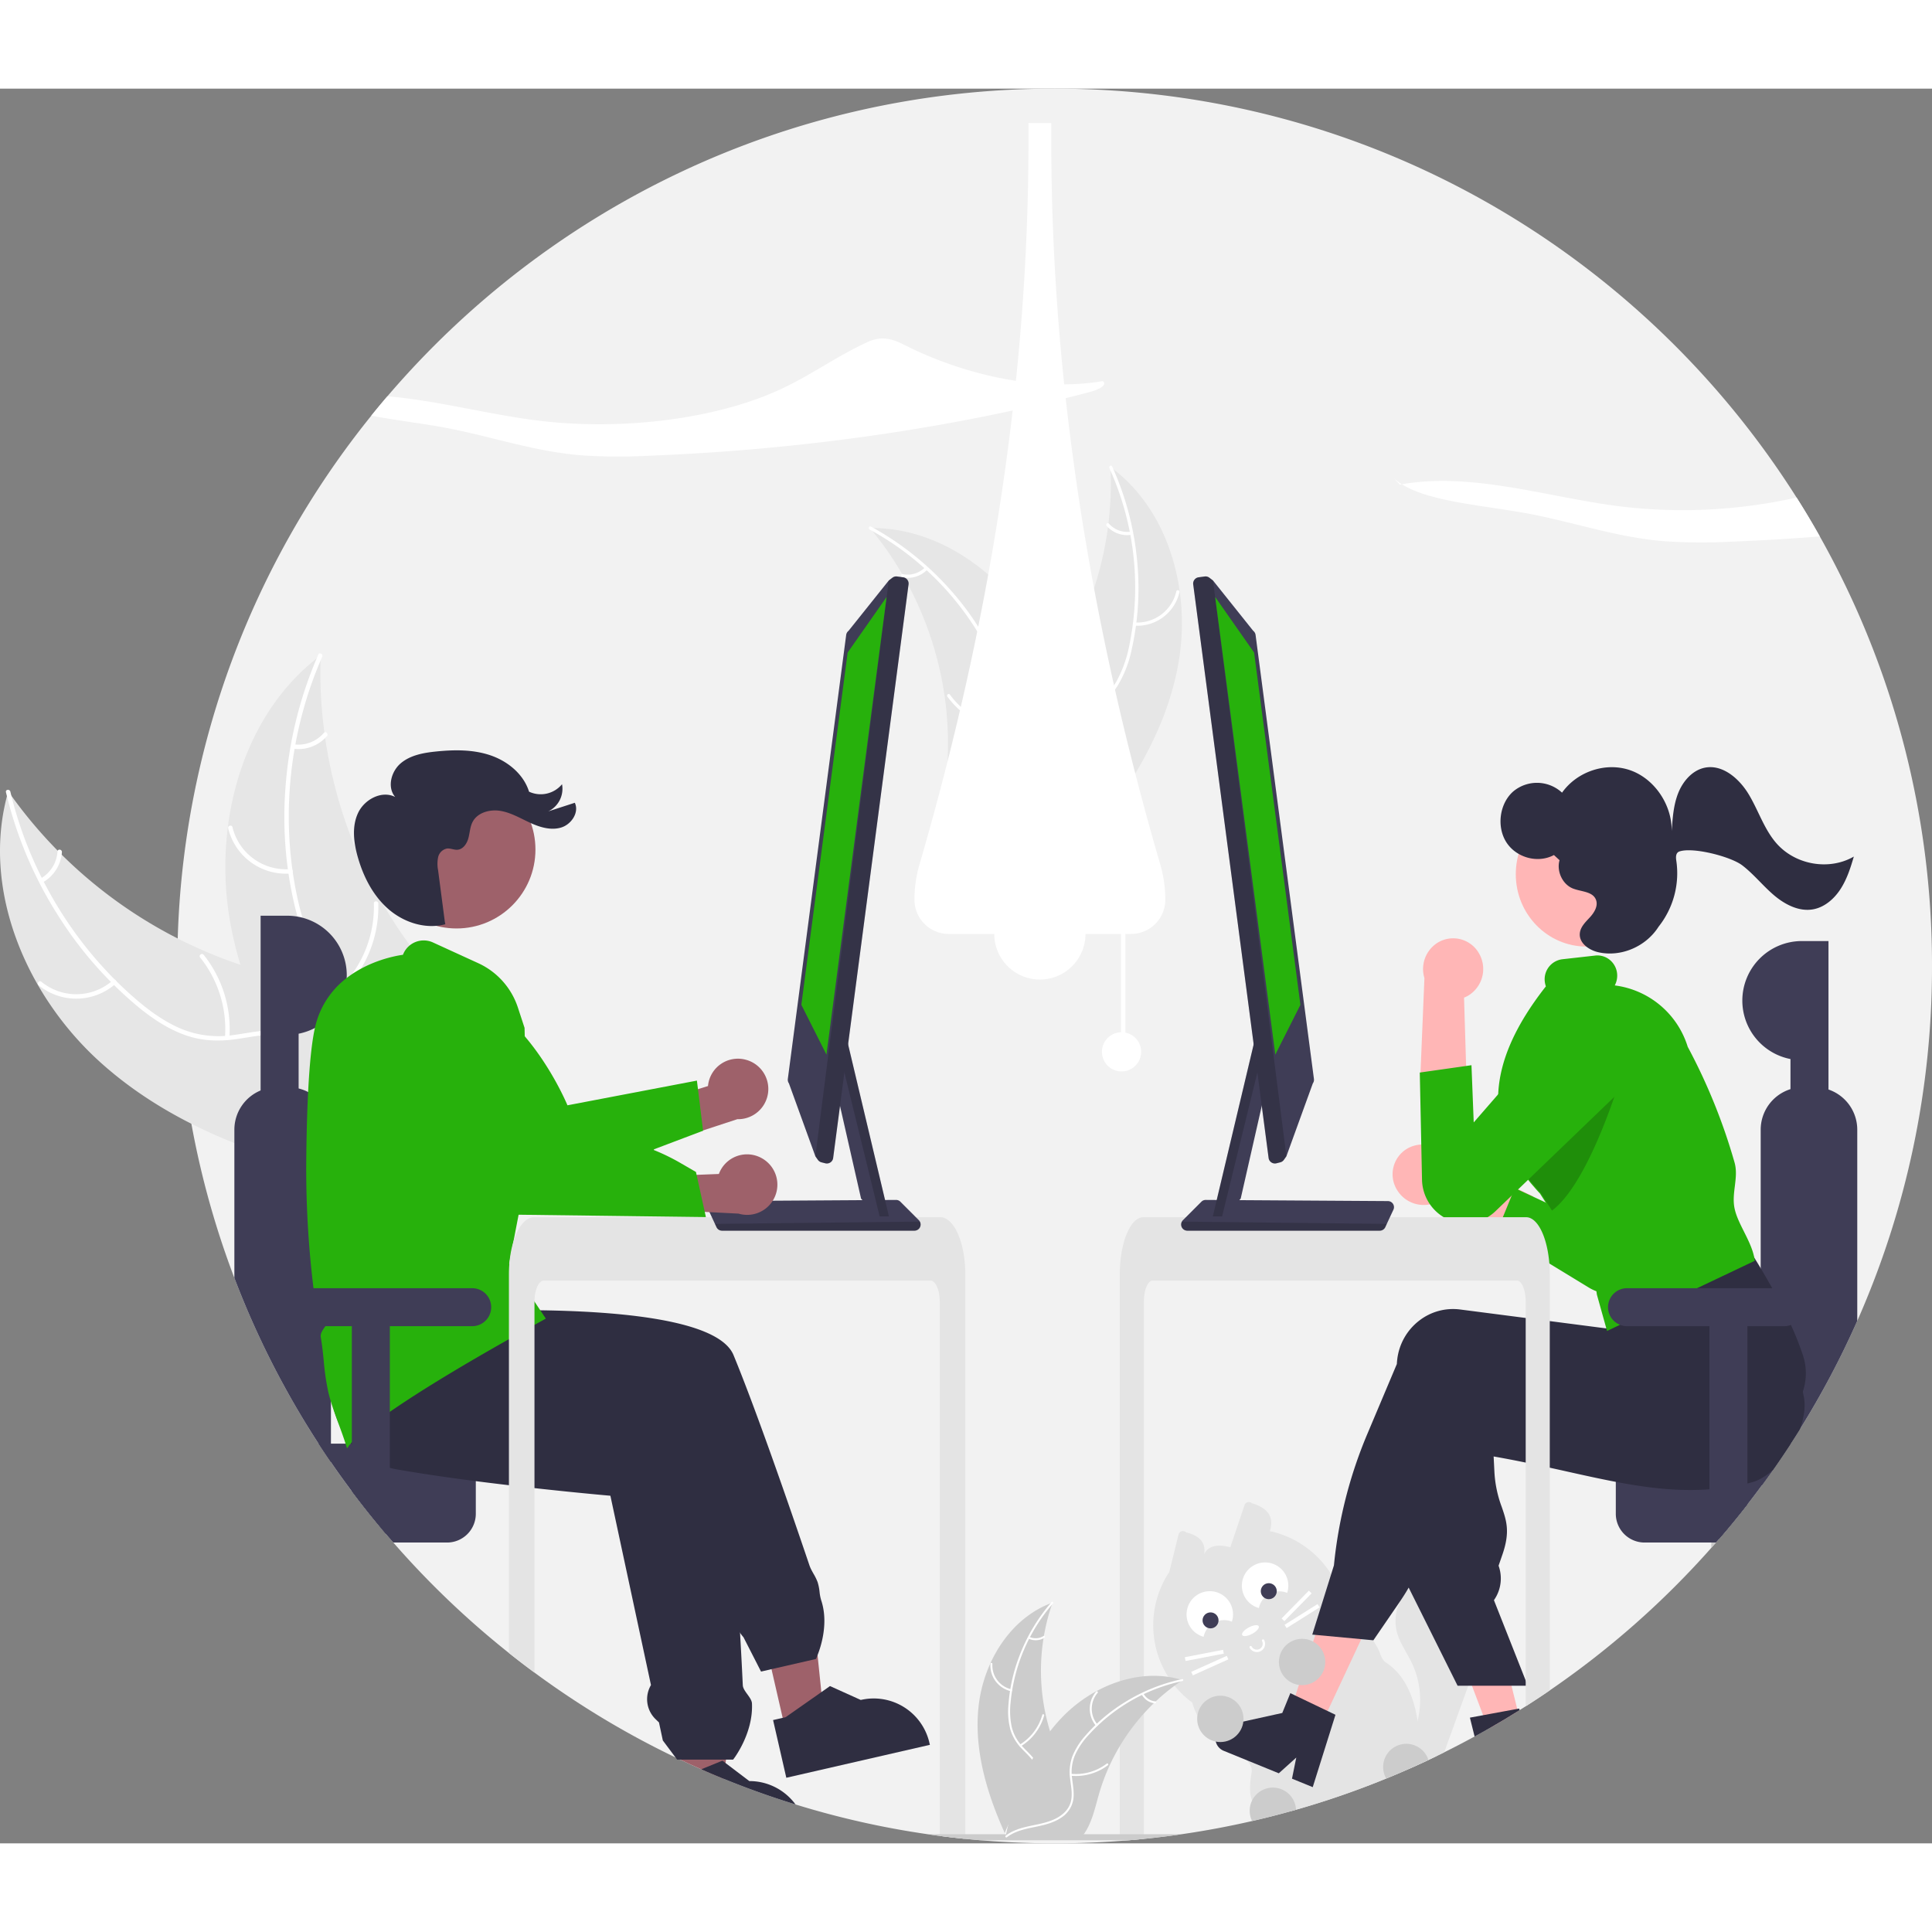 <svg id="b6fcdcc4-e4b9-466b-bc84-c538ab46700b" data-name="Layer 1" xmlns="http://www.w3.org/2000/svg" width="900" height="900" viewBox="0 0 883.027 802"><rect x="0" y="0" width="883.027" height="802" fill="#808080" stroke="none"/><path d="M1041.513,450a399.079,399.079,0,0,1-34.16,162.2q-1.095,2.475-2.22,4.92c-.37.82-.75,1.63-1.13,2.45-.38.81-.76,1.63-1.15,2.44-.5,1.05-1,2.09-1.51,3.13-.63,1.31-1.27,2.61-1.93,3.91q-.12.27-.27.54c-.55,1.1-1.1,2.2-1.67,3.3-.12.24-.24.48-.37.71-.65,1.28-1.32,2.56-2,3.83v.01q-1.08,2.025-2.17,4.04-2.7,4.98-5.55,9.87c-.57.97-1.13,1.94-1.71,2.9-.53.9-1.06,1.79-1.6,2.68-.37.62-.74,1.23-1.12,1.84q-.9,1.485-1.83,2.97c-.01.01-.01.01-.01.02-1.37,2.2-2.77,4.39-4.18,6.56h-.01c-.65,1.01-1.31,2.01-1.97,3.01v.01q-2.985,4.5-6.09,8.91v.01a.031.031,0,0,0-.02.01v.01l-.02.02q-2.46,3.525-5.02,6.99v.01c-1.09,1.48-2.19,2.96-3.3,4.42q-1.365,1.8-2.76,3.59c-.19.26-.39.51-.6.77v.01c-.25.33-.5.65-.77.98v.01q-5.925,7.575-12.21,14.85h-.01c-.22.27-.45.53-.68.79-.22.26-.46.52-.69.79h-.01c-.35.41-.71.82-1.07,1.23-.35.41-.72.82-1.09,1.23v.01a401.88,401.88,0,0,1-73.8,65.1q-5.43,3.735-11,7.27c-.92.59-1.84,1.17-2.77,1.75-.28.19-.56.36-.84.53-.49.31-.99.62-1.49.93-.49.3-.99.61-1.49.91-1.99,1.22-4,2.42-6.01,3.6-.5.3-1.01.59-1.52.89-.5.29-1.01.58-1.52.87a.092.092,0,0,1-.06.04l-.02.01-.02.02h-.01c-2.52,1.45-5.05,2.88-7.61,4.26q-6.87,3.75-13.88,7.23c-1.16.58-2.33,1.15-3.5,1.72-.97.47-1.95.94-2.92,1.4-.27.13-.53.26-.8.38-.81.38-1.62.76-2.43,1.13-.88.42-1.77.82-2.65,1.22-.99.45-1.97.89-2.96,1.33-3.72,1.66-7.48,3.26-11.25,4.8a392.113,392.113,0,0,1-41.23,14.26c-.65.19-1.31.38-1.97.56q-8.985,2.52-18.1,4.61-15.915,3.66-32.12,6.01c-.02,0-.05.01-.07.01-1.29.19-2.59.37-3.88.55-.11.02-.23.04-.35.05-.01.01-.02.01-.04,0,0,0,0,.01-.01,0-1.43.19-2.86.38-4.3.56-.1.02-.2.03-.3.04-1.34.16-2.69.32-4.04.47-1.45.16-2.9.31-4.36.46-1.11.11-2.22.22-3.33.32a1.529,1.529,0,0,1-.3.03c-1.01.09-2.02.18-3.03.26-.04,0-.09.01-.13.01-.88.08-1.76.14-2.64.21q-15.525,1.23-31.35,1.22-17.175,0-34-1.43c-.04,0-.08-.01-.12-.01q-3.585-.3-7.16-.66c-.63-.06-1.25-.13-1.88-.19-.12-.01-.24-.02-.36-.04-.19-.02-.38-.04-.58-.06-.1-.01-.21-.02-.31-.04-.83-.09-1.66-.18-2.5-.28-.93-.11-1.87-.22-2.8-.34-.93-.11-1.87-.23-2.8-.36-.2-.02-.41-.04-.61-.08-.68-.08-1.36-.17-2.03-.27-.33-.04-.65-.09-.97-.14-.65-.09-1.29-.18-1.94-.28-.02,0-.05-.01-.07-.01a395.166,395.166,0,0,1-60.29-13.59h-.01c-1.07-.33-2.14-.67-3.21-1.01q-.48-.135-.96-.3-4.17-1.335-8.29-2.76-5.685-1.95-11.29-4.08c-1.02-.39-2.03-.78-3.05-1.17-2.03-.8-4.05-1.6-6.06-2.42q-5.145-2.1-10.22-4.33h-.01v-.01q-4.74-2.085-9.41-4.3a1.006,1.006,0,0,1-.26-.12c-.01,0-.01-.01-.02-.01-.69-.32-1.38-.65-2.07-.98l-.02-.01a396.899,396.899,0,0,1-49.49-28.26q-7.605-5.085-14.95-10.51-5.925-4.365-11.68-8.95a401.648,401.648,0,0,1-52.84-50.49h-.01v-.01c-1.13-1.29-2.23-2.57-3.35-3.87v-.01c-.16-.18-.31-.36-.46-.54-.71-.83-1.4-1.65-2.09-2.49v-.01q-1.41-1.665-2.76-3.34c-.2-.24-.39-.47-.58-.71h-.01v-.01c-.74-.9-1.47-1.81-2.19-2.72-.37-.45-.73-.91-1.09-1.37H325.703v-.01q-3.27-4.125-6.41-8.33v-.01c-.58-.77-1.15-1.54-1.71-2.32h-.01q-4.02-5.43-7.83-10.99v-.01q-1.44-2.085-2.85-4.2-1.41-2.115-2.79-4.24h-.01q-1.425-2.19-2.82-4.4c-.05-.08-.1-.15-.14-.22q-1.38-2.175-2.72-4.38c-.72-1.17-1.43-2.33-2.12-3.5-.48-.79-.95-1.57-1.41-2.37-.17-.27-.32-.54-.47-.8-1.06-1.81-2.1-3.62-3.14-5.44-1.21-2.14-2.41-4.3-3.58-6.46-.48-.89-.96-1.79-1.43-2.69-.17-.29-.32-.58-.47-.88-.56-1.06-1.12-2.12-1.67-3.19-.55-1.06-1.1-2.13-1.64-3.2s-1.08-2.14-1.61-3.22c-.4-.81-.8-1.63-1.19-2.44a2.115,2.115,0,0,1-.11-.21c-.18-.38-.37-.75-.54-1.13a.663.663,0,0,1-.09-.19c-.41-.84-.81-1.67-1.2-2.51-.52-1.08-1.02-2.17-1.52-3.26-.36-.76-.7-1.53-1.05-2.3q-.75-1.62-1.47-3.27c-.51-1.13-1-2.27-1.49-3.41-.13-.29-.25-.57-.37-.86-.23-.52-.45-1.04-.67-1.56-.59-1.38-1.17-2.78-1.74-4.17q-.975-2.355-1.9-4.72-.885-2.205-1.72-4.42l-.21-.54v-.01a399.231,399.231,0,0,1-19.64-70.46v-.01a399.879,399.879,0,0,1-5.32-41.48c-.06-.76-.11-1.52-.16-2.28q-.99-14.115-.97-28.34,0-6.315.2-12.57a399.144,399.144,0,0,1,88.48-238.96q3.615-4.485,7.36-8.86C409.093,103.55,518.433,49,640.513,49c142.73,0,268.05,74.57,339.1,186.88q5.55,8.73,10.62,17.78A399.063,399.063,0,0,1,1041.513,450Z" transform="translate(-158.487 -49)" fill="#f2f2f2"/><path d="M834.693,764.75q-2.16,5.97-4.31,11.94c-.27.76-.55,1.51-.82,2.27q-5.49,15.21-10.99,30.43c-1.16.58-2.33,1.15-3.5,1.72-.97.47-1.95.94-2.92,1.4-.27.13-.53.26-.8.38-.81.38-1.62.76-2.43,1.13-.88.42-1.77.82-2.65,1.22-.99.45-1.97.89-2.96,1.33a13.282,13.282,0,0,1-.87-4.19,24.68,24.68,0,0,1,.79-6.68c.87-3.6,2.25-7.13,3.16-10.74.05-.17.09-.35.13-.52a39.353,39.353,0,0,0-2.66-25.69c-2.26-4.78-5.5-9.13-6.91-14.23a20.538,20.538,0,0,1,1.53-14.28,22.896,22.896,0,0,1,3.07-4.78c.29-.37.6-.72.92-1.07a20.241,20.241,0,0,1,11.14-6.25c8.21-1.46,16.79,2.91,21.38,9.77a19.6,19.6,0,0,1,3.33,9.27C838.823,753.19,836.743,759.08,834.693,764.75Z" transform="translate(-158.487 -49)" fill="#e4e4e4"/><path d="M812.023,805.37c-1.88-3.47-5.03-6.51-5.63-10.41-1.95-12.52-6.65-21.5-14.44-26.59-2.26-1.47-2.62-4.72-4.01-7.06-.62-1.05-1.25-2.1-1.9-3.13q-1.575-2.565-3.28-5.03a81.704,81.704,0,0,0-7.11-9.04c-1.07-1.19-2.2-2.34-3.37-3.43l-.01-.01c-.73-.7-1.47-1.37-2.24-2.02q-.45-.39-.93-.78l-.02-.02a48.008,48.008,0,0,0-4.24-3.28c-3.39-2.29-7.22-3.88-11.15-2.61a24.352,24.352,0,0,0-4.44,2.04c-.72.41-1.43.84-2.14,1.27-.48.29-.96.58-1.44.88-.39.23-.78.46-1.17.68q-4.53,2.61-9.1,5.12c-.44.25-.88.49-1.33.73h-.01c-.31.18-.63.35-.95.52-.61.34-1.23.68-1.84,1.01q-2.745,1.485-5.5,2.94c-.94.5-1.89.98-2.84,1.46-.44.22-.88.44-1.31.67h-.01c-.16.08-.31.16-.47.24-1.3.67-2.58,1.36-3.82,2.11a31.361,31.361,0,0,0-9.19,8.43c-.48.66-.94,1.34-1.36,2.04a29.058,29.058,0,0,0-1.5,2.8c-.31.65-.6,1.3-.86,1.96v.01a31.368,31.368,0,0,0-.98,19.8v.01c.12.45.25.89.4,1.33.24.74.51,1.48.81,2.2a24.214,24.214,0,0,0,1.12,2.35v.01a44.409,44.409,0,0,0,8.24,10.22l.1.1c.4.39.81.79,1.21,1.18.22.21.45.42.69.62,3.46,2.97,9.05,5.22,12.21,8.27,1.69,1.63,2.68,3.48,2.29,5.79-1.04,6.13-.81,10.1.25,12.65,2.88,6.96,11.92,3.42,18.11,4.79.66-.18,1.32-.37,1.97-.56a392.113,392.113,0,0,0,41.23-14.26c3.77-1.54,7.53-3.14,11.25-4.8.99-.44,1.97-.88,2.96-1.33.88-.4,1.77-.8,2.65-1.22.81-.37,1.62-.75,2.43-1.13.27-.12.53-.25.8-.38.97-.46,1.95-.93,2.92-1.4C814.083,809.18,813.053,807.27,812.023,805.37Z" transform="translate(-158.487 -49)" fill="#e4e4e4"/><path d="M738.859,708.284c2.101-6.348-.789-10.537-8.226-12.759a2.05,2.05,0,0,0-3.329.893l-6.494,19.241c-6.792-1.737-11.774-.547-12.856,6.171,2.681-6.843.159-11.136-7.383-12.966a2.05,2.05,0,0,0-3.38.766l-4.271,17.33a44,44,0,1,0,45.938-18.676Z" transform="translate(-158.487 -49)" fill="#e4e4e4"/><path d="M734.724,763.12a3.759,3.759,0,0,1-5.084-1.533.536.536,0,0,1,.945-.507,2.682,2.682,0,0,0,4.726-2.536.536.536,0,0,1,.945-.507A3.759,3.759,0,0,1,734.724,763.12Z" transform="translate(-158.487 -49)" fill="#fff"/><ellipse cx="730.015" cy="753.777" rx="4.291" ry="1.65" transform="translate(-428.138 385.766) rotate(-28.219)" fill="#fff"/><path d="M708.599,756.591a9.551,9.551,0,0,1,12.918-6.932,10.615,10.615,0,1,0-13.389,6.79l0,0Q708.361,756.526,708.599,756.591Z" transform="translate(-158.487 -49)" fill="#fff"/><circle cx="553.284" cy="700.086" r="3.652" fill="#3f3d56"/><path d="M733.875,743.451a9.551,9.551,0,0,1,12.918-6.932,10.615,10.615,0,1,0-13.389,6.79v0Q733.637,743.385,733.875,743.451Z" transform="translate(-158.487 -49)" fill="#fff"/><circle cx="579.9" cy="686.742" r="3.652" fill="#3f3d56"/><rect x="742.207" y="741.577" width="17.8" height="1.763" transform="translate(-463.386 709.516) rotate(-45.539)" fill="#fff"/><rect x="744.71" y="746.243" width="17.801" height="1.763" transform="translate(-440.672 467.363) rotate(-32.193)" fill="#fff"/><rect x="700.023" y="764.213" width="17.8" height="1.763" transform="translate(-290.352 98.829) rotate(-10.898)" fill="#fff"/><rect x="702.527" y="768.879" width="17.801" height="1.763" transform="translate(-411.829 311.029) rotate(-24.245)" fill="#fff"/><path d="M204.439,494.089c-34.19-30.771-54.893-79.705-42.17-123.908a211.932,211.932,0,0,0,119.346,83.238c18.668,4.866,39.937,8.334,51.295,23.928,7.067,9.703,8.708,22.525,7.035,34.411-1.673,11.887-6.349,23.112-10.982,34.186l.245,2.987C284.057,540.144,238.63,524.86,204.439,494.089Z" transform="translate(-158.487 -49)" fill="#e6e6e6"/><path d="M163.224,370.32c8.69,36.657,29.147,70.775,57.851,95.261,6.206,5.294,12.962,10.124,20.54,13.246a44.741,44.741,0,0,0,23.386,2.746c7.389-.961,14.836-2.799,22.33-1.947,7.899.898,14.498,5.324,19.108,11.697,5.641,7.798,8.143,17.157,10.272,26.395,2.364,10.257,4.657,20.948,11.428,29.33.82,1.016-.803,2.229-1.623,1.215-11.782-14.584-10.17-34.772-18.703-50.888-3.982-7.52-10.253-13.886-18.892-15.465-7.554-1.381-15.235.508-22.708,1.546-7.847,1.089-15.439.826-22.967-1.833-7.701-2.72-14.66-7.296-20.974-12.408a175.743,175.743,0,0,1-36.459-41.082,184.357,184.357,0,0,1-24.605-57.582c-.3-1.266,1.716-1.488,2.015-.23Z" transform="translate(-158.487 -49)" fill="#fff"/><path d="M211.325,458.115a27.178,27.178,0,0,1-35.186.679c-1.007-.829.233-2.433,1.242-1.603a25.166,25.166,0,0,0,32.729-.699c.974-.868,2.183.759,1.215,1.623Z" transform="translate(-158.487 -49)" fill="#fff"/><path d="M261.32,482.554a52.382,52.382,0,0,0-11.36-36.445c-.817-1.019.807-2.233,1.623-1.215a54.486,54.486,0,0,1,11.744,37.949C263.23,484.146,261.224,483.85,261.32,482.554Z" transform="translate(-158.487 -49)" fill="#fff"/><path d="M177.041,410.038a15.384,15.384,0,0,0,7.734-12.38c.08-1.304,2.086-1.008,2.007.288a17.239,17.239,0,0,1-8.525,13.715,1.048,1.048,0,0,1-1.419-.204,1.019,1.019,0,0,1,.204-1.419Z" transform="translate(-158.487 -49)" fill="#fff"/><path d="M305.056,307.993c-.027.816-.053,1.631-.066,2.458a202.595,202.595,0,0,0,1.767,32.816c.101.842.216,1.695.34,2.533a213.581,213.581,0,0,0,25.54,74.371A207.416,207.416,0,0,0,350.246,446.307c9.011,11.397,19.687,23.037,24.271,36.353a35.581,35.581,0,0,1,1.221,4.231L332.832,548.399c-.168.091-.322.192-.49.284l-1.601,2.534c-.366-.402-.737-.827-1.104-1.229-.213-.232-.417-.478-.631-.711-.139-.159-.278-.319-.413-.455-.047-.053-.093-.106-.125-.149-.135-.136-.245-.276-.366-.402q-3.122-3.554-6.205-7.165c-.014-.01-.014-.01-.019-.033-15.613-18.381-29.828-38.227-40.579-59.599-.323-.643-.661-1.295-.965-1.967a197.922,197.922,0,0,1-11.945-30.008,174.98,174.98,0,0,1-4.265-17.182,145.499,145.499,0,0,1-1.538-45.466c3.741-30.185,17.094-58.839,40.655-77.452C303.845,308.922,304.439,308.459,305.056,307.993Z" transform="translate(-158.487 -49)" fill="#e6e6e6"/><path d="M305.74,308.676c-15.132,34.5-19.34,74.058-11.163,110.891,1.768,7.963,4.254,15.887,8.425,22.943a44.74,44.74,0,0,0,17.019,16.273c6.478,3.681,13.531,6.697,19.001,11.889,5.766,5.473,8.37,12.98,8.214,20.844-.191,9.622-3.828,18.601-7.69,27.259-4.288,9.613-8.894,19.529-8.534,30.299.044,1.305-1.984,1.296-2.027-.007-.626-18.738,12.815-33.887,15.705-51.892,1.349-8.401.173-17.26-5.773-23.722-5.2-5.651-12.47-8.767-19.061-12.438-6.921-3.854-12.824-8.636-17.234-15.291-4.511-6.808-7.312-14.652-9.276-22.535a175.743,175.743,0,0,1-4.377-54.753,184.357,184.357,0,0,1,15.022-60.79c.523-1.192,2.266-.155,1.747,1.029Z" transform="translate(-158.487 -49)" fill="#fff"/><path d="M291.288,407.735a27.178,27.178,0,0,1-28.503-20.642c-.305-1.268,1.651-1.802,1.957-.532a25.166,25.166,0,0,0,26.553,19.147C292.595,405.601,292.581,407.629,291.288,407.735Z" transform="translate(-158.487 -49)" fill="#fff"/><path d="M316.491,457.349a52.382,52.382,0,0,0,12.872-35.939c-.039-1.305,1.988-1.297,2.027.007a54.486,54.486,0,0,1-13.47,37.371c-.862.983-2.286-.461-1.429-1.438Z" transform="translate(-158.487 -49)" fill="#fff"/><path d="M292.859,348.707a15.384,15.384,0,0,0,13.629-5.229c.849-.993,2.272.451,1.429,1.438a17.239,17.239,0,0,1-15.064,5.818,1.048,1.048,0,0,1-1.01-1.017,1.019,1.019,0,0,1,1.017-1.01Z" transform="translate(-158.487 -49)" fill="#fff"/><path d="M697.007,312.095c5.96-32.965-3.945-70.371-30.985-90.146a154.345,154.345,0,0,1-31.586,101.151C625.859,334.228,615.16,345.712,615.576,359.755c.259,8.738,5.033,16.852,11.297,22.949,6.265,6.097,13.963,10.475,21.57,14.784l1.191,1.829C671.71,374.121,691.047,345.06,697.007,312.095Z" transform="translate(-158.487 -49)" fill="#e6e6e6"/><path d="M665.535,222.456a131.923,131.923,0,0,1,9.18,80.646A56.811,56.811,0,0,1,668.797,319.89a32.584,32.584,0,0,1-12.239,12.011c-4.683,2.742-9.79,5.005-13.724,8.838a19.951,19.951,0,0,0-5.784,15.257c.23,7.005,2.964,13.51,5.858,19.778,3.214,6.959,6.662,14.137,6.502,21.983-.019.951,1.457.925,1.476-.024.278-13.651-9.654-24.555-11.929-37.639-1.062-6.105-.29-12.567,3.979-17.33,3.733-4.164,8.998-6.502,13.763-9.238a34.769,34.769,0,0,0,12.405-11.299,52.52,52.52,0,0,0,6.541-16.498,127.989,127.989,0,0,0,2.668-39.913,134.263,134.263,0,0,0-11.516-44.126c-.392-.863-1.652-.091-1.263.766Z" transform="translate(-158.487 -49)" fill="#fff"/><path d="M676.998,294.455a19.793,19.793,0,0,0,20.56-15.302c.21-.926-1.219-1.297-1.43-.369A18.328,18.328,0,0,1,676.974,292.979c-.948-.066-.918,1.411.024,1.476Z" transform="translate(-158.487 -49)" fill="#fff"/><path d="M659.115,330.823a38.149,38.149,0,0,1-9.714-26.049c.016-.951-1.46-.925-1.476.024a39.68,39.68,0,0,0,10.164,27.086c.637.708,1.66-.357,1.027-1.061Z" transform="translate(-158.487 -49)" fill="#fff"/><path d="M675.294,251.485a11.204,11.204,0,0,1-9.974-3.678c-.628-.715-1.65.35-1.027,1.061a12.554,12.554,0,0,0,11.025,4.094.763.763,0,0,0,.726-.75.742.742,0,0,0-.75-.726Z" transform="translate(-158.487 -49)" fill="#fff"/><path d="M556.08,249.83c.379.458.758.916,1.134,1.385a147.545,147.545,0,0,1,13.619,19.681c.318.53.632,1.072.933,1.61A155.546,155.546,0,0,1,590.233,326.716a151.059,151.059,0,0,1,1.519,22.901c-.105,10.58-1.06,22.044,2.24,31.755a25.914,25.914,0,0,0,1.184,2.981l52.135,16.276c.137-.022.271-.033.409-.055l2.052.745c.031-.395.056-.805.087-1.2.019-.229.027-.462.046-.691.009-.154.018-.308.035-.446.003-.051.006-.103.005-.142.017-.138.018-.268.031-.395q.212-3.439.377-6.892c.004-.012.004-.012-.004-.027.791-17.546.124-35.312-3.219-52.412-.101-.514-.197-1.041-.322-1.562a144.137,144.137,0,0,0-6.506-22.604,127.44,127.44,0,0,0-5.208-11.795,105.964,105.964,0,0,0-19.393-26.862c-15.617-15.71-36.084-26.251-57.95-26.459C557.191,249.825,556.643,249.823,556.08,249.83Z" transform="translate(-158.487 -49)" fill="#e6e6e6"/><path d="M555.991,250.528A131.924,131.924,0,0,1,611.875,309.393a56.811,56.811,0,0,1,5.382,16.967,32.583,32.583,0,0,1-2.541,16.959c-2.088,5.009-4.803,9.891-5.637,15.32a19.951,19.951,0,0,0,4.567,15.664c4.401,5.454,10.5,9.002,16.585,12.264,6.756,3.622,13.831,7.277,18.427,13.638.557.771,1.72-.138,1.164-.908-7.997-11.067-22.492-13.794-32.186-22.871-4.523-4.235-7.798-9.86-7.257-16.232.473-5.572,3.269-10.609,5.427-15.662a34.769,34.769,0,0,0,3.102-16.49,52.52,52.52,0,0,0-4.71-17.111,127.989,127.989,0,0,0-21.9-33.475,134.263,134.263,0,0,0-35.761-28.299c-.832-.453-1.374.922-.547,1.372Z" transform="translate(-158.487 -49)" fill="#fff"/><path d="M608.492,301.114a19.793,19.793,0,0,0,7.204-24.596c-.39-.866-1.754-.301-1.364.566a18.328,18.328,0,0,1-6.748,22.866c-.796.518.116,1.679.908,1.164Z" transform="translate(-158.487 -49)" fill="#fff"/><path d="M616.109,340.919a38.149,38.149,0,0,1-23.44-14.95c-.56-.769-1.723.14-1.164.908a39.681,39.681,0,0,0,24.423,15.508c.934.182,1.111-1.285.181-1.465Z" transform="translate(-158.487 -49)" fill="#fff"/><path d="M581.261,267.831a11.204,11.204,0,0,1-10.179,3.068c-.932-.193-1.107,1.273-.181,1.465a12.555,12.555,0,0,0,11.268-3.369.763.763,0,0,0,.128-1.036.742.742,0,0,0-1.036-.128Z" transform="translate(-158.487 -49)" fill="#fff"/><path d="M289.761,427.018a27.215,27.215,0,0,1,27.215,27.215v0a27.22,27.22,0,0,1-22.003,26.711V525.454h-17.371V427.018Z" transform="translate(-158.487 -49)" fill="#3f3d56"/><path d="M956.375,687.756v9.32q-5.925,7.575-12.21,14.85c-.45.53-.91,1.05-1.38,1.58-.71.83-1.44,1.65-2.17,2.47v-28.22Z" transform="translate(-158.487 -49)" fill="#cacaca"/><path d="M910.136,668.316a13.155,13.155,0,0,0-13.14,13.14v18.91a13.155,13.155,0,0,0,13.14,13.14h32.65c.47-.53.93-1.05,1.38-1.58q6.285-7.275,12.21-14.85c.26-.33.52-.66.77-.99,2.26-2.89,4.48-5.83,6.66-8.79,1.7-2.32,3.39-4.66,5.04-7.02.01-.01.02-.01.02-.02q4.14-5.88,8.07-11.94Z" transform="translate(-158.487 -49)" fill="#3f3d56"/><path d="M994.206,506.456a18.999,18.999,0,0,0-6.24-1.04h-5.37a19.656,19.656,0,0,0-5.77.87,19.438,19.438,0,0,0-13.61,18.52v157.75c0,.59.03,1.17.08,1.74a18.424,18.424,0,0,0,.51,3c1.7-2.32,3.39-4.66,5.04-7.02.01-.01.02-.01.02-.02q4.14-5.88,8.07-11.94c1.41-2.17,2.81-4.36,4.18-6.56a398.425,398.425,0,0,0,26.24-49.56V524.806A19.407,19.407,0,0,0,994.206,506.456Z" transform="translate(-158.487 -49)" fill="#3f3d56"/><path d="M332.346,687.756v18.83q-6.75-8.07-13.05-16.5c-.58-.77-1.15-1.55-1.72-2.33Z" transform="translate(-158.487 -49)" fill="#cacaca"/><path d="M362.826,668.316h-58.73q2.775,4.275,5.65,8.45,3.81,5.565,7.83,10.99c.57.78,1.14,1.56,1.72,2.33q6.315,8.43,13.05,16.5c.84,1.02,1.69,2.03,2.55,3.04q1.65,1.95,3.35,3.88h24.58a13.147,13.147,0,0,0,13.13-13.14v-18.91A13.147,13.147,0,0,0,362.826,668.316Z" transform="translate(-158.487 -49)" fill="#3f3d56"/><path d="M299.316,507.606a19.509,19.509,0,0,0-8.96-2.19h-5.36a19.18,19.18,0,0,0-7.39,1.47,19.411,19.411,0,0,0-12,17.92v67.77a398.875,398.875,0,0,0,38.49,75.74q2.775,4.275,5.65,8.45v-151.96A19.421,19.421,0,0,0,299.316,507.606Z" transform="translate(-158.487 -49)" fill="#3f3d56"/><polygon points="359.293 751.489 376.909 747.447 369.703 677.575 343.703 683.541 359.293 751.489" fill="#9e616a"/><path d="M533.805,739.866a20.481,20.481,0,0,1-.73-3.77,23.047,23.047,0,0,0-.88-4.45,23.356,23.356,0,0,0-1.85-3.8c-.35-.64-.72-1.28-1.05-1.93a15.988,15.988,0,0,1-.86-2.01c-10.31-30.45-24.7-71.83-34.68-96.05-5.87-14.25-41.97-18.99-76.03-20.2-4.15-.15-8.27-.25-12.3-.3-1.39-.02-2.77-.04-4.14-.05-3.5-.02-6.91-.02-10.19.02-.43,0-.86,0-1.29.01q-3.585.03-6.95.1c-15.42.3-26.75,1-28.77,1.13l-17.99-11.31-3.51-2.21-.37,2.21-2.83,16.86-4.83,28.77,12.11,3.4,7.86,2.2,46.57,13.06,9.9,2.78.06.02,16.67-.03,45.58-.08,2.2,5.83a10.28,10.28,0,0,0,4.21,14.84l1.71.81,20.83,55.12a24.938,24.938,0,0,0,4.47,13.93c.35.51.73,1.01,1.13,1.5l.46.55,8.01,15.67,4.77-1.1,20.3-4.65.1-.2c.01-.03.27-.58.65-1.54v-.03C533.735,760.996,537.256,750.146,533.805,739.866Z" transform="translate(-158.487 -49)" fill="#2f2e41"/><path d="M583.296,805.136a26.111,26.111,0,0,0-31.39-19.68l-14.07-6.35-3.94,2.77-16.34,11.46-1.35.31-4.38,1,6.05,26.37,65.62-15.05Z" transform="translate(-158.487 -49)" fill="#2f2e41"/><path d="M496.256,764.476l-5.95,48.24-.2,1.58-.88,7.19c-3.43-1.4-6.85-2.85-10.23-4.34q-4.74-2.085-9.41-4.3v-48.36Z" transform="translate(-158.487 -49)" fill="#9e616a"/><circle cx="208.655" cy="347.771" r="36.073" fill="#9e616a"/><path d="M500.086,782.886c-1-1.37-2.04-2.8-2.1-4.17-.23-4.83-.47-9.61-.72-14.29-.18-3.27-.36-6.5-.54-9.66-.02-.4-.05-.8-.07-1.19-.31-5.23,1.24-10.75,2.73-16.1.49-1.75.98-3.52,1.42-5.29a38.429,38.429,0,0,0,1.37-12.13c-2.56-32.39-14-62.85-19.13-67.98-7.8-7.8-43.07-25.82-65.32-36.78-3.95-1.95-7.49-3.67-10.39-5.07-2.57-1.25-4.64-2.24-6.05-2.92-1.08-.51-1.78-.84-2.02-.96l-.12-.06-8.05.9-1.29.15-7.1.8-46.19,5.18-7.13.8-10.09,1.14-9.11,1.02-.34.03-.06.34c0,.01-.02.08-.04.21a95.319,95.319,0,0,0,0,29.84c1.18,6.71,3.41,13.53,7.37,19.27.54.78,1.1,1.53,1.7,2.25a.351.351,0,0,0,.08.1c.13.16.26.32.4.48v.01a32.919,32.919,0,0,0,17.37,10.57c1,.27,2.02.49,3.07.67,11.19,1.98,23.83,3.8,36.22,5.4,5.13.66,10.22,1.28,15.14,1.86,9.85,1.16,19.05,2.14,26.63,2.92,10.62,1.08,18.08,1.75,19.74,1.89l18.55,86.54a12.683,12.683,0,0,0,2.14,15.61l1.52,1.47,1.76,8.24,5.8,7.76.73.98h25.59l.14-.17c.09-.12,9.09-11.68,8.48-25.45C502.116,785.676,501.126,784.326,500.086,782.886Z" transform="translate(-158.487 -49)" fill="#2f2e41"/><path d="M499.387,492.851a13.742,13.742,0,0,0-17.31,12.016l-29.973,9.368,1.25,19.603L495.496,520.014a13.816,13.816,0,0,0,3.891-27.163Z" transform="translate(-158.487 -49)" fill="#9e616a"/><path d="M479.831,525.29l-22.401,8.478-.573,1.111a11.302,11.302,0,0,1-15.224,4.868h0l-50.35,19.057S368.798,536.302,352.789,516.221l5.456-33.559a64.289,64.289,0,0,1,7.923-22.088c32.831,7.199,51.677,53.095,51.677,53.095l59.17-11.29Z" transform="translate(-158.487 -49)" fill="#27b10c"/><path d="M362.015,430.916c-9.031,2.439-18.987-.804-26.035-6.955s-11.456-14.867-13.997-23.87c-1.86-6.594-2.743-13.913.193-20.103s10.837-10.366,16.933-7.24c-3.76-4.381-1.882-11.628,2.51-15.376s10.423-4.823,16.167-5.41c8.336-.852,16.947-.948,24.879,1.753s15.14,8.605,17.622,16.608a12.64,12.64,0,0,0,15.077-3.404,11.452,11.452,0,0,1-6.31,12.417l12.154-3.94c2.09,4.424-1.572,9.9-6.256,11.317s-9.739-.132-14.184-2.179-8.752-4.635-13.579-5.433-10.498.753-12.731,5.107c-1.17,2.28-1.231,4.951-1.91,7.422s-2.399,5.033-4.954,5.236c-1.614.128-3.195-.732-4.804-.556a5.177,5.177,0,0,0-4.054,3.961,15.199,15.199,0,0,0-.014,5.98l3.087,23.598Z" transform="translate(-158.487 -49)" fill="#2f2e41"/><path d="M407.336,610.226l-1.91-2.87-13.94-20.91-.28-.41,4.31-22.36,1.34-6.98,2.93-15.19-.85-34.77-.61-24.6-.09-3.86-3.09-9.42a33.929,33.929,0,0,0-18-20.11l-20.8-9.52a10.141,10.141,0,0,0-13.431,5.028q-.14.307-.259.622c-2.85.39-15.22,2.47-25.71,10.61a39.058,39.058,0,0,0-14.48,22.62c-.02.07-.03.14-.05.21-1.39,6.21-2.43,16.01-3.1,29.29q-.675,13.17-.85,30.86a448.623,448.623,0,0,0,3.31,58.82c.23,1.86.47,3.71.72,5.57.21,1.56,1.71,3.05,3.16,4.48,1.33,1.31,2.7,2.67,2.89,3.9.17,1.08-.52,2.21-1.34,3.39-.1.15-.21.3-.31.45-1.02,1.45-2.07,2.96-1.8,4.55.63,3.58,1,7.22,1.35,10.74a113.671,113.671,0,0,0,2.1,14.42c.35,1.46.75,2.93,1.2,4.4,1.05,3.45,2.32,6.89,3.56,10.25,1.07,2.92,2.18,5.92,3.12,8.88.18.55.35,1.09.51,1.63l.08.28.29.05h.02a11.059,11.059,0,0,1,1.4-1.96.406.406,0,0,1,.09-.1q.21-.255.48-.54c2.19-2.39,6.95-6.68,17.37-13.91,2.33-1.61,4.94-3.36,7.86-5.28,10.71-7.01,25.67-16.14,46.57-27.93q7.86-4.44,16.87-9.39Z" transform="translate(-158.487 -49)" fill="#27b10c"/><path d="M519.506,830.206a26.058,26.058,0,0,0-18.53-7.67l-10.87-8.24-1.43-1.09-9.68,3.94c3.38,1.49,6.8,2.94,10.23,4.34q16.095,6.57,32.87,11.74A26.325,26.325,0,0,0,519.506,830.206Z" transform="translate(-158.487 -49)" fill="#2f2e41"/><polygon points="602.45 750.808 588.836 744.297 607.537 687.392 627.63 697.002 602.45 750.808" fill="#ffb6b6"/><path d="M852.206,790.636q-5.94,3.705-12.03,7.2v.03l-.06.01-.02.01-1.54.38-2.21-5.84-5.1-13.47-13.9-36.7,21.61-5.33,1.22,4.95,9.14,37.07,2.62,10.6Z" transform="translate(-158.487 -49)" fill="#ffb6b6"/><path d="M797.091,552.475a14.192,14.192,0,0,0,19.226,4.823,13.594,13.594,0,0,0,1.824-1.322l43.041,24.7L859.313,555.321l-40.586-19.568a14.14,14.14,0,0,0-17.152-2.234,13.607,13.607,0,0,0-4.661,18.67Q797.001,552.333,797.091,552.475Z" transform="translate(-158.487 -49)" fill="#ffb6b6"/><path d="M842.678,571.375l7.608,4.637L884.455,596.848a20.147,20.147,0,0,0,27.766-6.393l.011-.018a19.713,19.713,0,0,0,2.513-13.916l-15.187-75.873a21.053,21.053,0,0,0-27.637-15.976,20.045,20.045,0,0,0-12.647,24.351l15.88,53.846-24.342-11.349Z" transform="translate(-158.487 -49)" fill="#27b10c"/><path d="M982.786,646.186c-.01-.03-.03-.14-.06-.31l-.03-.11q-.105-.54-.24-1.2a269.775,269.775,0,0,0-7.85-29.97,92.057,92.057,0,0,0-7.47-17.34c-.1-.18-.21-.36-.32-.54l-.37-.6-3.11,1.14-.12.04-47.28,17.33-13.67,5.01-.43.16-2.33,9.5-32.69-4.23-26.64-3.45-7.65-.99a25.214,25.214,0,0,0-18.79,5.14,26.211,26.211,0,0,0-9.97,17.64c-.1.76-.16,1.53-.19,2.29l-2.31,86.17v.11l1.07,2.14,22.35,44.84h15.49l9.14-.01h7.43l-15.45-39.09.35-.53a17.189,17.189,0,0,0,1.77-15.23l1.74-5.04c3.61-10.41,1.9-15.41-.26-21.73a53.692,53.692,0,0,1-3.38-16.03l-.36-7.13c9.07,1.59,17.52,3.36,25.66,5.14q4.08.885,8.08,1.79c7.59,1.69,14.92,3.32,22.1,4.68,14.54,2.77,28.47,4.46,42.78,3.41.28-.02.56-.04.84-.07,3.48-.28,6.98-.73,10.52-1.36,1.99-.36,3.99-.77,6.01-1.25.56-.14,1.13-.28,1.69-.42a19.444,19.444,0,0,0,4.46-1.79,29.187,29.187,0,0,0,5.55-4.02c.01-.01.02-.01.02-.02q4.14-5.88,8.07-11.94c1.41-2.17,2.81-4.36,4.18-6.56C983.115,656.266,983.875,650.726,982.786,646.186Z" transform="translate(-158.487 -49)" fill="#2f2e41"/><path d="M983.115,629.996c-.15-.64-.34-1.29-.54-1.92a136.814,136.814,0,0,0-5.54-14.02c-2.36-5.2-5.19-10.77-8.56-16.8q-2.445-4.38-5.26-9.11-1.41-2.37-2.93-4.83a2.542,2.542,0,0,0-.13-.22l-.29-.48-46.78,6.26-17.42,2.33-1.04,8.68-.25,2.15c-.01,0-.01,0,0,.01l-.7,5.86v.01l-.93,7.74-.08-.01-25.85-3.35-26.64-3.45-14.31-1.85a25.214,25.214,0,0,0-18.79,5.14,26.211,26.211,0,0,0-9.97,17.64c-.09.7-.15,1.42-.18,2.13l-13.5,31.99a206.396,206.396,0,0,0-15.26,60.04l-9.9,31.65,1.41.13,20.98,1.95,5.54.52,12.2-17.81c1.39-2.03,2.71-4.12,3.94-6.26a95.074,95.074,0,0,0,5.39-10.84l26.39-62.8q3.06.525,6.06,1,13.875,2.25,26.64,3.67c27.67,3.09,51.63,3.33,72.96.71q8.985-1.095,17.37-2.88,3.075-.645,6.07-1.39c.47-.11.93-.22,1.39-.34a25.519,25.519,0,0,0,17.85-16.68A26.038,26.038,0,0,0,983.115,629.996Z" transform="translate(-158.487 -49)" fill="#2f2e41"/><ellipse cx="725.154" cy="359.047" rx="32.358" ry="33.08" fill="#ffb6b6"/><path d="M960.476,584.426c-.05-.37-.11-.74-.19-1.11-.77-4.06-2.77-8.04-4.7-11.9-1.84-3.68-3.59-7.16-4.31-10.62-.71-3.41-.29-6.83.12-10.13.44-3.58.9-7.28-.13-10.87a266.743,266.743,0,0,0-21.4-52.86,40.188,40.188,0,0,0-33.35-28.06,9.472,9.472,0,0,0,1.07-5.46,9.26,9.26,0,0,0-3.41-6.27,8.927,8.927,0,0,0-6.59-1.92l-15.04,1.69a9.22,9.22,0,0,0-8.01,10.21,9.961,9.961,0,0,0,.5,2.18c-13.96,17.78-21.13,33.98-21.79,49.3v.01a52.232,52.232,0,0,0,.03,5.31,52.907,52.907,0,0,0,3.68,16.67,71.099,71.099,0,0,0,9.96,17.13q1.26,1.59,2.61,3.12,1.26,1.5,2.82,3.15l2.63,4.12,2.45,3.85,13.1,30.23,6.67-.22.93,6.65.22,1.55,4.32,15.47.32,1.16,5.91-2.81,35.26-16.74,26.36-12.52Z" transform="translate(-158.487 -49)" fill="#27b10c"/><path d="M847.351,530.436a70.782,70.782,0,0,0,12.502,20.128c.902,1.078,1.855,2.136,2.853,3.196l5.119,8.032c18.869-14.143,34.157-69.832,34.157-69.832l-21.29-4.141Z" transform="translate(-158.487 -49)" opacity="0.2" style="isolation:isolate"/><path d="M834.462,444.217a14.225,14.225,0,0,1-4.804,19.25,13.647,13.647,0,0,1-2.025.994l1.507,49.603-21.481-13.522,1.862-45.031a14.185,14.185,0,0,1,6.11-16.205,13.575,13.575,0,0,1,18.642,4.589Q834.37,444.055,834.462,444.217Z" transform="translate(-158.487 -49)" fill="#ffb6b6"/><path d="M831.028,495.341l-23.622,3.359,1.016,48.918a20.468,20.468,0,0,0,10.006,17.249h0a19.611,19.611,0,0,0,23.426-2.66l55.77-53.643a21.145,21.145,0,0,0,1.558-29.036h0a20.054,20.054,0,0,0-28.261-2.377q-.238.201-.47.41a20.573,20.573,0,0,0-1.57,1.564l-36.825,42.364Z" transform="translate(-158.487 -49)" fill="#27b10c"/><path d="M852.805,789.386l-.87.16-11.76,2.17-3.83.71-6.03,1.11,2.14,8.63c2.57-1.39,5.11-2.82,7.64-4.28l.02-.01.06-.01v-.03q6.09-3.48,12.03-7.2c.28-.17.56-.34.84-.53Z" transform="translate(-158.487 -49)" fill="#2f2e41"/><path d="M765.286,790.516l-14.73-7.06-2.31-1.11-3.69,9.06-25.76,5.67a6.112,6.112,0,0,0-1,11.63l25.17,10.27,7.99-7.19-1.96,9.65,9.48,3.87,10.39-33.07Z" transform="translate(-158.487 -49)" fill="#2f2e41"/><path d="M970.228,393.701c-5.5-6.414-8.115-14.924-12.512-22.208-4.397-7.284-12.049-13.803-20.132-12.108-5.572,1.169-9.879,6.086-12.059,11.568-2.18,5.482-2.588,11.528-2.97,17.45.135-12.171-7.884-23.97-18.93-27.854-11.045-3.884-24.264.448-31.205,10.226a16.866,16.866,0,0,0-22.402-.47c-6.208,5.549-7.582,16.11-3.016,23.187s14.454,9.714,21.71,5.789l2.565,2.36c-1.444,5.05,1.356,11.016,6.063,12.917,3.817,1.542,9.205,1.285,10.634,5.291.998,2.799-.867,5.786-2.852,7.937-1.984,2.151-4.34,4.372-4.578,7.348-.36,4.49,4.28,7.636,8.499,8.583,10.171,2.284,21.457-2.426,27.32-11.402q.169-.26.369-.52a39.279,39.279,0,0,0,7.901-30.033c-.33-2.075.003-3.618,1.433-4.109,6.183-2.124,23.504,2.334,28.747,6.362,5.243,4.028,9.441,9.36,14.49,13.648,5.05,4.288,11.485,7.596,17.896,6.428,5.135-.935,9.503-4.663,12.442-9.16,2.938-4.497,4.629-9.738,6.144-14.947C994.426,406.542,978.886,403.796,970.228,393.701Z" transform="translate(-158.487 -49)" fill="#2f2e41"/><path d="M866.812,590.882v190.2q-5.43,3.735-11,7.27v-184.86c0-5.36-1.8-9.71-4.01-9.72h-166.49c-2.22.01-4.01,4.36-4.02,9.72v245.46c-2.22.22-4.44.43-6.66.61-.92.08-1.85.15-2.77.22-.53-.98-1.05-1.97-1.57-2.97v-255.93c0-1.48.06-2.97.16-4.44.9-12.48,5.37-21.6,10.6-21.62h175a4.682,4.682,0,0,1,1.84.39c4.38,1.86,7.84,10.02,8.71,20.57C866.742,587.462,866.822,589.172,866.812,590.882Z" transform="translate(-158.487 -49)" fill="#e4e4e4"/><path d="M599.682,590.882v257.31c-.15.24-.3.47-.45.71q-5.64-.57-11.23-1.31v-244.1c0-5.36-1.91-9.71-4.26-9.72h-176.71c-2.35.01-4.26,4.36-4.26,9.72v169.46q-5.925-4.365-11.68-8.95v-173.12c0-1.48.06-2.97.17-4.44.95-12.48,5.7-21.6,11.26-21.62h185.73a5.14,5.14,0,0,1,1.95.39c4.65,1.86,8.33,10.02,9.26,20.57C599.612,587.462,599.682,589.172,599.682,590.882Z" transform="translate(-158.487 -49)" fill="#e4e4e4"/><polygon points="381.974 456.372 393.555 507.327 400.955 515.433 406.294 515.433 384.291 422.787 383.202 438.526 383.202 438.537 381.974 456.372" fill="#3f3d56"/><path d="M579.026,567.036a.981.981,0,0,0-.13-.22,2.012,2.012,0,0,0-.45-.64l-1.35-1.35-7.1-7.11a2.806,2.806,0,0,0-1.95-.8h-.03l-5.01.03-4.31.03-6.02.04-41,.26-26.95.17a2.785,2.785,0,0,0-2.75,2.77,2.898,2.898,0,0,0,.26,1.17l.52,1.11,1.09,2.33,1.42,3.05.7,1.5a2.775,2.775,0,0,0,2.51,1.6h88.01a2.824,2.824,0,0,0,2.54-3.94Z" transform="translate(-158.487 -49)" fill="#3f3d56"/><path d="M485.267,567.874l.695,1.505a2.799,2.799,0,0,0,2.513,1.598h88.014a2.819,2.819,0,0,0,2.536-3.938.839.839,0,0,0-.127-.22Z" transform="translate(-158.487 -49)" opacity="0.17" style="isolation:isolate"/><polygon points="383.202 438.526 383.202 438.537 402.044 515.433 406.294 515.433 384.291 422.787 383.202 438.526" opacity="0.17" style="isolation:isolate"/><path d="M571.245,272.336l-2.76-.37a2.892,2.892,0,0,0-2.13.57l-1.65,1.27-18.37,22.98a2.892,2.892,0,0,0-1.1,1.92l-1.03,7.82-25.64,195.09a2.925,2.925,0,0,0,.51,2.05l12.08,33.3.36.52.78,1.11a2.938,2.938,0,0,0,1.66,1.14l1.75.44a2.896,2.896,0,0,0,2.34-.42,2.852,2.852,0,0,0,1.24-2.02l3.13-23.78v-.01l2-15.26,1.69-12.87v-.01l27.64-210.23a2.887,2.887,0,0,0-2.486-3.238Z" transform="translate(-158.487 -49)" fill="#3f3d56"/><path d="M564.701,273.807,531.154,536.971l.364.515.777,1.107a2.929,2.929,0,0,0,1.66,1.141l1.753.441a2.906,2.906,0,0,0,3.579-2.438l34.455-262.157a2.896,2.896,0,0,0-2.493-3.248l-2.767-.364a2.855,2.855,0,0,0-2.131.573Z" transform="translate(-158.487 -49)" opacity="0.17" style="isolation:isolate"/><polygon points="405.226 232.333 387.423 257.744 366.263 418.745 377.735 441.504 405.226 232.333" fill="#27b10c"/><polygon points="578.645 456.372 567.064 507.327 559.664 515.433 554.325 515.433 576.329 422.787 577.417 438.526 577.417 438.537 578.645 456.372" fill="#3f3d56"/><path d="M792.865,557.446l-67.94-.43-6.03-.04-4.3-.03-5.01-.03h-.04a2.765,2.765,0,0,0-1.94.8l-8.46,8.46a2.184,2.184,0,0,0-.45.64.981.981,0,0,0-.13.22,2.824,2.824,0,0,0,2.54,3.94h88.01a2.8,2.8,0,0,0,2.52-1.6l.69-1.5,1.42-3.05,1.61-3.44a2.742,2.742,0,0,0,.26-1.17A2.785,2.785,0,0,0,792.865,557.446Z" transform="translate(-158.487 -49)" fill="#3f3d56"/><path d="M792.325,567.874l-.695,1.505a2.799,2.799,0,0,1-2.513,1.598H701.104a2.819,2.819,0,0,1-2.536-3.938.839.839,0,0,1,.127-.22Z" transform="translate(-158.487 -49)" opacity="0.17" style="isolation:isolate"/><polygon points="577.417 438.526 577.417 438.537 558.575 515.433 554.325 515.433 576.329 422.787 577.417 438.526" opacity="0.17" style="isolation:isolate"/><path d="M759.026,501.616l-26.67-202.91a2.892,2.892,0,0,0-1.1-1.92l-18.36-22.98-1.65-1.27a2.929,2.929,0,0,0-2.14-.57l-2.76.37a2.894,2.894,0,0,0-2.5,3.24h0l27.64,210.24v.01l1.69,12.86,2.01,15.27v.02l3.12,23.76a2.832,2.832,0,0,0,1.25,2.02,2.873,2.873,0,0,0,2.33.42l1.75-.44a2.939,2.939,0,0,0,1.66-1.14l.78-1.11.36-.52,12.08-33.3A2.876,2.876,0,0,0,759.026,501.616Z" transform="translate(-158.487 -49)" fill="#3f3d56"/><path d="M712.891,273.807l33.548,263.164-.364.515-.777,1.107a2.929,2.929,0,0,1-1.66,1.141l-1.753.441a2.906,2.906,0,0,1-3.579-2.438L703.85,275.579a2.896,2.896,0,0,1,2.493-3.248l2.767-.364a2.855,2.855,0,0,1,2.131.573Z" transform="translate(-158.487 -49)" opacity="0.17" style="isolation:isolate"/><polygon points="555.393 232.333 573.196 257.744 594.356 418.745 582.884 441.504 555.393 232.333" fill="#27b10c"/><path d="M382.986,605.936a8.208,8.208,0,0,1-.13,1.5c-.04.24-.09.47-.15.7a8.692,8.692,0,0,1-8.41,6.49h-37.63v89.75a8.648,8.648,0,0,1-1.77,5.25c-.86-1.01-1.71-2.02-2.55-3.04q-6.75-8.07-13.05-16.5v-75.46h-16.8a8.685,8.685,0,0,1-.72-17.34q.36-.03.72-.03h71.8A8.687,8.687,0,0,1,382.986,605.936Z" transform="translate(-158.487 -49)" fill="#3f3d56"/><path d="M982.615,605.936a8.694,8.694,0,0,1-5.58,8.12,8.508,8.508,0,0,1-2.43.54c-.22.02-.45.03-.67.03h-16.79v81.46c-.25.33-.51.66-.77.99q-5.925,7.575-12.21,14.85a8.622,8.622,0,0,1-4.39-7.55v-89.75h-37.64a8.503,8.503,0,0,1-3.24-.63,8.659,8.659,0,0,1-5.22-6.08v-.01a8.585,8.585,0,0,1,.7-5.86c-.01-.01-.01-.01,0-.01a8.495,8.495,0,0,1,1.54-2.16,8.692,8.692,0,0,1,6.22-2.62h71.8a8.678,8.678,0,0,1,8.68,8.677Z" transform="translate(-158.487 -49)" fill="#3f3d56"/><path d="M982.041,438.598A27.215,27.215,0,0,0,954.826,465.813v0a27.219,27.219,0,0,0,22.003,26.711v44.511h17.371V438.598Z" transform="translate(-158.487 -49)" fill="#3f3d56"/><path d="M506.891,537.973a13.742,13.742,0,0,0-19.845,7.084L455.668,546.28l-4.228,14.616,44.609,2.284a13.816,13.816,0,0,0,10.842-25.207Z" transform="translate(-158.487 -49)" fill="#9e616a"/><path d="M481.116,564.756l-32.232-.402-4.08-.055-65.578-.826s-17.808-16.989-33.315-34.481l2.173-15.72a64.228,64.228,0,0,1,21.535-39.767c22.209,14.84,35.088,44.214,35.088,44.214l21.595,9.663h0a94.547,94.547,0,0,1,43.17,12.643l7.102,4.114Z" transform="translate(-158.487 -49)" fill="#27b10c"/><path d="M582.386,846.816h116.26q-11.895,1.74-24.01,2.75h-68.24Q594.275,848.561,582.386,846.816Z" transform="translate(-158.487 -49)" fill="#ccc"/><path d="M605.76,788.287c2.25-20.307,14.547-40.45,33.794-47.306a94.135,94.135,0,0,0,.869,64.624c3.078,7.997,7.335,16.57,4.649,24.707-1.671,5.063-5.873,8.976-10.596,11.45-4.723,2.475-9.985,3.694-15.18,4.89l-1.014.862C609.758,828.945,603.51,808.594,605.76,788.287Z" transform="translate(-158.487 -49)" fill="#ccc"/><path d="M639.751,741.362a80.46,80.46,0,0,0-19.395,45.546,34.65,34.65,0,0,0,.539,10.843,19.873,19.873,0,0,0,5.065,9.15c2.26,2.418,4.852,4.629,6.485,7.554a12.168,12.168,0,0,1,.727,9.925c-1.353,4.055-4.083,7.382-6.865,10.542-3.089,3.509-6.353,7.105-7.625,11.72-.154.559-1.013.287-.859-.271,2.212-8.028,9.915-12.675,13.521-19.928,1.683-3.384,2.356-7.296.689-10.822-1.458-3.084-4.129-5.366-6.438-7.794a21.205,21.205,0,0,1-5.286-8.763,32.032,32.032,0,0,1-.954-10.782,78.062,78.062,0,0,1,5.383-23.796,81.887,81.887,0,0,1,14.407-23.791c.379-.436.982.234.605.667Z" transform="translate(-158.487 -49)" fill="#fff"/><path d="M620.525,781.456a12.072,12.072,0,0,1-9.357-12.521.451.451,0,0,1,.9.033,11.178,11.178,0,0,0,8.728,11.63c.565.126.291.985-.271.859Z" transform="translate(-158.487 -49)" fill="#fff"/><path d="M624.653,805.826a23.267,23.267,0,0,0,10.21-13.538c.156-.559,1.015-.287.859.271a24.201,24.201,0,0,1-10.653,14.066C624.573,806.928,624.16,806.127,624.653,805.826Z" transform="translate(-158.487 -49)" fill="#fff"/><path d="M628.996,756.633a6.833,6.833,0,0,0,6.47-.415c.491-.309.904.492.416.799a7.657,7.657,0,0,1-7.157.475.465.465,0,0,1-.294-.565.452.452,0,0,1,.565-.294Z" transform="translate(-158.487 -49)" fill="#fff"/><path d="M698.972,776.403c-.301.202-.602.403-.904.613a89.985,89.985,0,0,0-11.385,9.136c-.278.255-.556.517-.826.779a94.868,94.868,0,0,0-20.224,28.476,92.128,92.128,0,0,0-4.871,13.123c-1.779,6.203-3.215,13.07-6.833,18.173a15.809,15.809,0,0,1-1.211,1.536l-33.307.445c-.076-.037-.153-.066-.229-.103l-1.329.079c.05-.236.108-.48.158-.717.029-.137.065-.274.093-.412.021-.091.043-.183.057-.267.007-.03.014-.061.022-.084.014-.084.036-.16.05-.236q.474-2.047.979-4.095c-0-.008-0-.008.007-.015a135.464,135.464,0,0,1,10.999-30.078c.148-.283.296-.574.46-.857a87.913,87.913,0,0,1,7.736-12.082,77.707,77.707,0,0,1,5.096-5.989,64.628,64.628,0,0,1,16.009-12.329c11.862-6.467,25.66-9.068,38.478-5.386C698.324,776.207,698.644,776.301,698.972,776.403Z" transform="translate(-158.487 -49)" fill="#ccc"/><path d="M698.903,776.827a80.46,80.46,0,0,0-42.908,24.689,34.648,34.648,0,0,0-6.098,8.982,19.873,19.873,0,0,0-1.465,10.356c.349,3.291,1.087,6.617.63,9.936a12.168,12.168,0,0,1-5.395,8.362c-3.522,2.423-7.704,3.436-11.828,4.284-4.579.942-9.351,1.848-13.144,4.767-.46.354-.982-.38-.523-.733,6.6-5.078,15.547-4.151,22.793-7.771,3.381-1.689,6.274-4.407,7.066-8.226.693-3.34-.066-6.77-.448-10.1a21.206,21.206,0,0,1,1.055-10.179,32.032,32.032,0,0,1,5.73-9.183,78.062,78.062,0,0,1,18.625-15.759,81.887,81.887,0,0,1,25.828-10.322c.565-.12.643.778.081.897Z" transform="translate(-158.487 -49)" fill="#fff"/><path d="M659.413,797.265a12.072,12.072,0,0,1,.068-15.631c.379-.439,1.078.129.699.568a11.178,11.178,0,0,0-.033,14.54C660.522,797.184,659.786,797.704,659.413,797.265Z" transform="translate(-158.487 -49)" fill="#fff"/><path d="M648.036,819.208a23.267,23.267,0,0,0,16.303-4.662c.461-.352.983.382.523.733a24.201,24.201,0,0,1-16.974,4.817c-.578-.056-.426-.944.149-.888Z" transform="translate(-158.487 -49)" fill="#fff"/><path d="M681.121,782.546a6.833,6.833,0,0,0,5.416,3.564c.578.049.425.937-.149.888a7.657,7.657,0,0,1-6.001-3.93.465.465,0,0,1,.105-.628A.453.453,0,0,1,681.121,782.546Z" transform="translate(-158.487 -49)" fill="#fff"/><circle cx="557.762" cy="745.101" r="10.593" fill="#ccc"/><path d="M750.833,835.63c-.65.19-1.31.38-1.97.56q-8.985,2.52-18.1,4.61a10.59,10.59,0,1,1,20.07-5.17Z" transform="translate(-158.487 -49)" fill="#ccc"/><path d="M811.353,812.89c-.81.38-1.62.76-2.43,1.13-.88.42-1.77.82-2.65,1.22-.99.45-1.97.89-2.96,1.33-3.72,1.66-7.48,3.26-11.25,4.8-.05-.08-.1-.17-.15-.26a10.594,10.594,0,0,1,18.67-10.02A11.741,11.741,0,0,1,811.353,812.89Z" transform="translate(-158.487 -49)" fill="#ccc"/><circle cx="595.124" cy="719.1" r="10.593" fill="#ccc"/><path d="M656.442,187.702c-62.31,16.39-131.35,26.36-201.55,29.09a252.369,252.369,0,0,1-30.88-.21c-22.59-1.9-41.94-9-63.49-12.88-10.36-1.86-21.9-3.22-32.33-5.23q3.615-4.485,7.36-8.86c22.49,1.9,45.33,8.12,68.09,11.01,38.69,4.92,82.04-.57,111.37-14.11,14.23-6.57,25.13-14.77,39.31-21.37a18.32,18.32,0,0,1,6.17-1.89c4.49-.41,8.43,1.4,11.64,3.02,23.79,12.01,58.33,21.77,90.39,16.4C664.912,184.542,660.372,186.672,656.442,187.702Z" transform="translate(-158.487 -49)" fill="#fff"/><path d="M798.312,229.967c.293-.053.586-.095.879-.146a23.903,23.903,0,0,1-3.465-2.61Z" transform="translate(-158.487 -49)" fill="#fff"/><path d="M990.232,253.662q-20.085,1.605-40.38,2.39a254.385,254.385,0,0,1-30.88-.21c-22.59-1.91-41.94-9-63.49-12.88-19.75-3.55-43.75-5.26-56.29-13.14,32.41-5.61,65.99,5.81,99.41,10.06a237.376,237.376,0,0,0,81.01-4Q985.162,244.612,990.232,253.662Z" transform="translate(-158.487 -49)" fill="#fff"/><path d="M688.81,403.666c-31.369-107.669-49.832-218.682-49.832-330.827V64.712H628.556v8.127c0,112.145-18.464,223.159-49.832,330.828a57.306,57.306,0,0,0-2.281,16.042v0a15.634,15.634,0,0,0,15.634,15.634h20.845a20.845,20.845,0,1,0,41.691,0h16.221v44.928a8.959,8.959,0,1,0,2,.167V435.343h2.624a15.634,15.634,0,0,0,15.634-15.634v-0A57.307,57.307,0,0,0,688.81,403.666Z" transform="translate(-158.487 -49)" fill="#fff"/></svg>